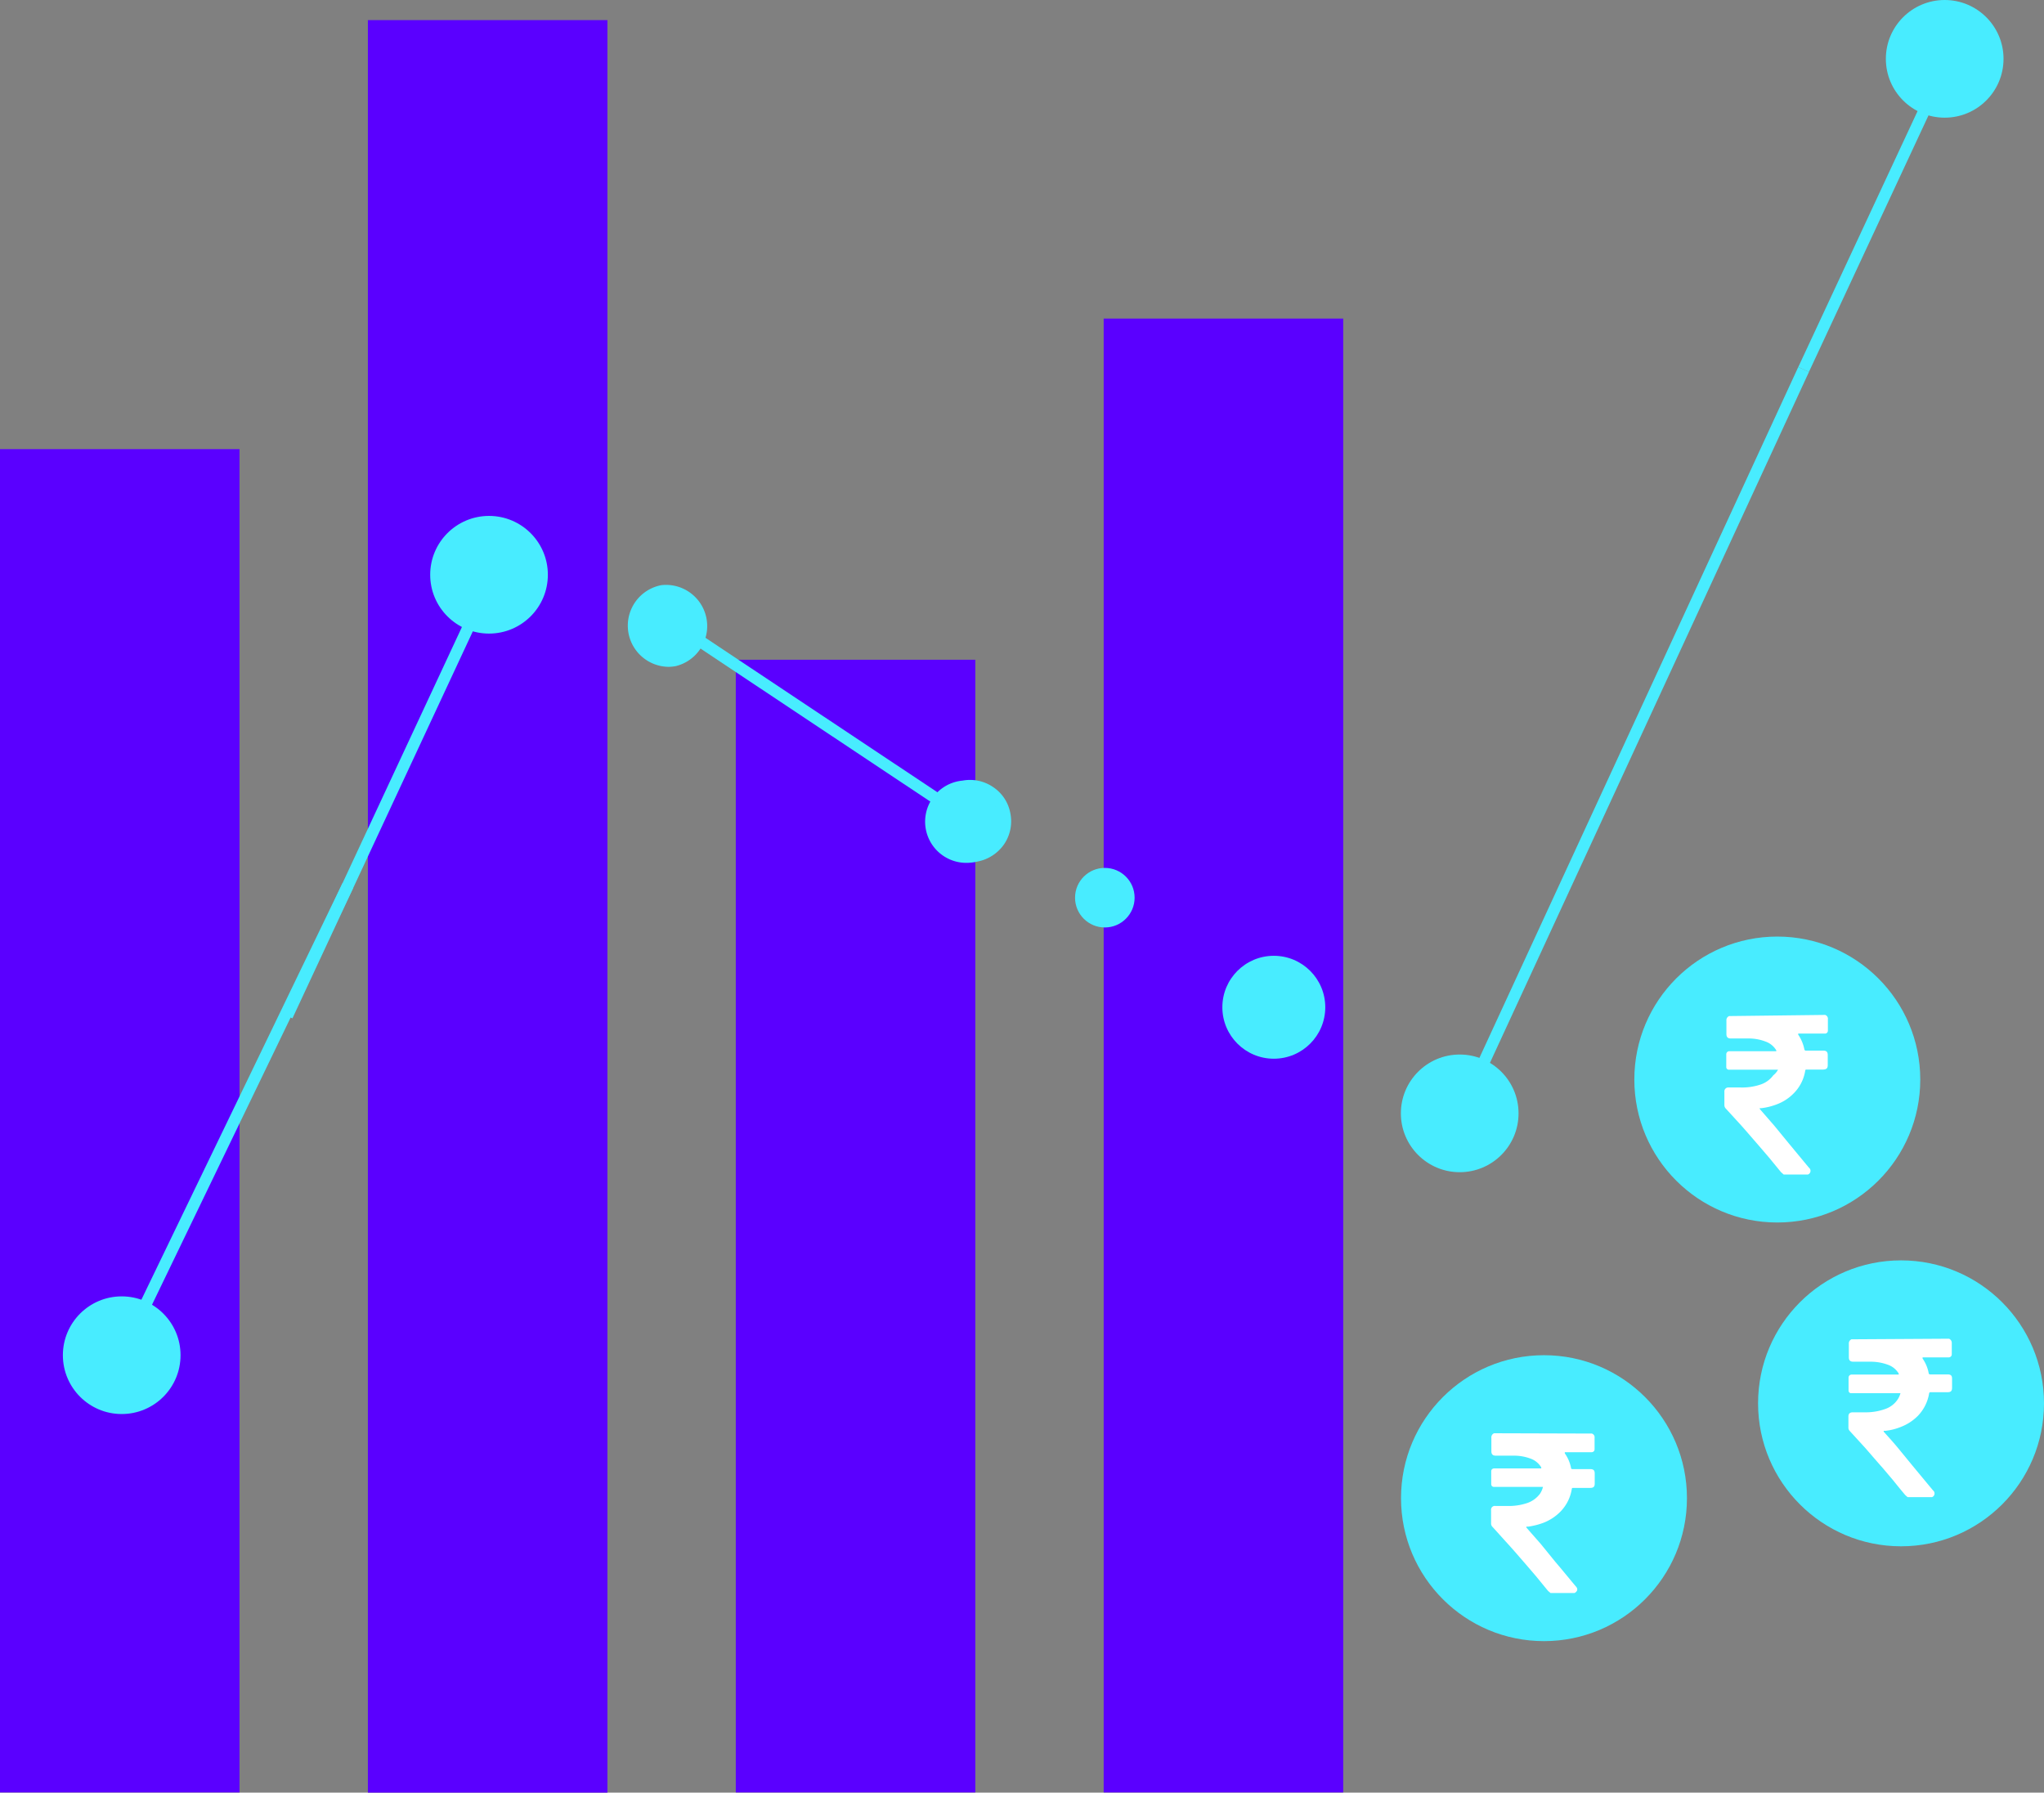 <svg xmlns="http://www.w3.org/2000/svg" viewBox="0 0 141.4 124.01"><rect x="0" y="0" width="141.4" height="124.01" fill="#808080" stroke="none"/><defs><style>.cls-1{fill:#5a00ff;}.cls-2{fill:#48ecff;}.cls-3{fill:#fff;}</style></defs><title>Asset 5</title><g id="Layer_2" data-name="Layer 2"><g id="Layer_1-2" data-name="Layer 1"><rect class="cls-1" y="31.07" width="16.57" height="92.93"/><rect class="cls-1" x="25.45" y="1.39" width="16.57" height="122.62"/><rect class="cls-1" x="50.9" y="45.64" width="16.57" height="78.36"/><rect class="cls-1" x="76.35" y="22.04" width="16.57" height="101.96"/><circle class="cls-2" cx="46.26" cy="43.28" r="2.44"/><path class="cls-2" d="M46.26,46.13a2.85,2.85,0,0,1-.51-5.65h0a2.85,2.85,0,0,1,1,5.6A2.94,2.94,0,0,1,46.26,46.13Zm-.37-4.85a2,2,0,1,0,2.37,1.63,2,2,0,0,0-2.37-1.63Z"/><circle class="cls-2" cx="67.1" cy="56.83" r="2.44"/><path class="cls-2" d="M67.11,59.68A2.85,2.85,0,0,1,66.59,54h0a2.84,2.84,0,0,1,2.13.46,2.77,2.77,0,0,1,1.18,1.83,2.82,2.82,0,0,1-.45,2.13,2.9,2.9,0,0,1-1.83,1.18A3.14,3.14,0,0,1,67.11,59.68Zm0-4.89a2.33,2.33,0,0,0-.37,0h0a2,2,0,1,0,2,3.16,2,2,0,0,0,.32-1.52,2,2,0,0,0-2-1.68Z"/><line class="cls-2" x1="48.44" y1="44.37" x2="65.4" y2="55.65"/><rect class="cls-2" x="56.52" y="39.83" width="0.81" height="20.37" transform="translate(-16.25 69.68) rotate(-56.34)"/><circle class="cls-2" cx="134.53" cy="4.07" r="4.07"/><circle class="cls-2" cx="100.98" cy="77.02" r="4.07"/><line class="cls-2" x1="124.77" y1="25.56" x2="102.45" y2="73.9"/><polygon class="cls-2" points="102.82 74.07 102.09 73.73 124.4 25.39 125.14 25.73 102.82 74.07"/><line class="cls-2" x1="133.58" y1="6.65" x2="124.77" y2="25.56"/><rect class="cls-2" x="118.74" y="15.7" width="20.86" height="0.81" transform="translate(60.01 126.38) rotate(-65.01)"/><circle class="cls-2" cx="76.43" cy="62.1" r="2.06"/><circle class="cls-2" cx="88.12" cy="69.68" r="3.56"/><circle class="cls-2" cx="33.83" cy="39.76" r="4.07"/><line class="cls-2" x1="24.07" y1="61.26" x2="9.89" y2="90.63"/><polygon class="cls-2" points="10.25 90.81 9.52 90.45 23.7 61.08 24.43 61.43 10.25 90.81"/><line class="cls-2" x1="32.88" y1="42.34" x2="19.86" y2="70.29"/><rect class="cls-2" x="10.96" y="55.91" width="30.82" height="0.81" transform="translate(-35.81 56.42) rotate(-65.01)"/><circle class="cls-2" cx="8.42" cy="93.75" r="4.07"/><circle class="cls-2" cx="122.95" cy="74.68" r="9.89"/><path class="cls-3" d="M126.26,70.21a.28.28,0,0,1,.19.31c0,.26,0,.52,0,.78a.2.2,0,0,1-.18.2h-1.87a.15.15,0,0,0,0,.08,2.76,2.76,0,0,1,.42,1,.11.11,0,0,0,.13.1h1.18c.22,0,.31.09.31.31v.69c0,.22-.09.3-.31.31H125c-.08,0-.11,0-.12.09a2.85,2.85,0,0,1-.79,1.55,3.2,3.2,0,0,1-1.16.76,4.42,4.42,0,0,1-1.07.27l-.12,0a.09.09,0,0,0,0,.06l1,1.15,1,1.22,1.4,1.69,0,0a.27.27,0,0,1-.07.47h-1.68l-.19-.17-.82-1-.72-.84c-.41-.47-.81-.94-1.22-1.4l-1.06-1.16a.34.34,0,0,1-.09-.24c0-.3,0-.6,0-.91a.27.27,0,0,1,.3-.3h.81a4,4,0,0,0,1.41-.21,1.79,1.79,0,0,0,.86-.63A1.26,1.26,0,0,0,123,74h-3.24l-.15,0a.18.18,0,0,1-.19-.19c0-.3,0-.59,0-.88a.21.21,0,0,1,.21-.21h3.25s0,0,0-.06a1.41,1.41,0,0,0-.75-.61,3.21,3.21,0,0,0-1.19-.21h-1.2c-.22,0-.31-.1-.31-.31s0-.62,0-.93a.3.3,0,0,1,.19-.31Z"/><circle class="cls-2" cx="131.51" cy="97.08" r="9.89"/><path class="cls-3" d="M134.83,92.61a.31.31,0,0,1,.19.31c0,.26,0,.52,0,.78a.21.21,0,0,1-.19.2h-.14c-.54,0-1.08,0-1.62,0H133s0,.06,0,.08a2.58,2.58,0,0,1,.42,1c0,.08.06.1.14.1h1.17c.23,0,.31.08.31.3V96c0,.22-.08.31-.31.31h-1.16c-.07,0-.1,0-.12.1a2.91,2.91,0,0,1-.78,1.54,3.33,3.33,0,0,1-1.17.76,3.94,3.94,0,0,1-1.06.27l-.13,0s0,0,0,.06c.34.38.68.75,1,1.14l1,1.22,1.41,1.7a0,0,0,0,0,0,0,.27.27,0,0,1-.07.47h-1.68a1.45,1.45,0,0,1-.19-.17c-.27-.32-.54-.65-.82-1l-.72-.85c-.41-.46-.81-.93-1.22-1.4l-1.06-1.16a.33.33,0,0,1-.09-.23V98c0-.21.1-.3.31-.3s.54,0,.81,0a3.91,3.91,0,0,0,1.4-.22,1.7,1.7,0,0,0,.86-.63,1.45,1.45,0,0,0,.22-.47h-3.4c-.12,0-.19-.08-.19-.2,0-.29,0-.59,0-.88a.21.21,0,0,1,.21-.21h3.26s0-.06,0-.07a1.41,1.41,0,0,0-.75-.61,3.43,3.43,0,0,0-1.19-.21h-1.2c-.21,0-.31-.09-.31-.3v-.94a.31.31,0,0,1,.18-.31Z"/><circle class="cls-2" cx="106.81" cy="103.64" r="9.89"/><path class="cls-3" d="M110.12,99.17a.27.27,0,0,1,.19.3c0,.26,0,.53,0,.79a.2.2,0,0,1-.19.2h-1.87l0,.08a2.6,2.6,0,0,1,.43,1c0,.08.05.09.13.09H110c.23,0,.32.08.32.31v.69c0,.22-.09.3-.31.3h-1.16c-.08,0-.11,0-.12.1a2.89,2.89,0,0,1-.79,1.55,3.34,3.34,0,0,1-1.16.76,4.94,4.94,0,0,1-1.07.27l-.12,0,0,.06,1,1.14,1,1.23c.48.56.94,1.13,1.41,1.69,0,0,0,0,0,0,.19.19.12.36-.07.47h-1.67c-.06-.06-.14-.11-.19-.17l-.82-1-.72-.84c-.41-.47-.81-.94-1.23-1.4s-.7-.78-1.05-1.16a.33.33,0,0,1-.1-.24c0-.3,0-.61,0-.91a.26.26,0,0,1,.3-.3h.81a4,4,0,0,0,1.41-.21,1.86,1.86,0,0,0,.86-.63,1.49,1.49,0,0,0,.21-.48h-3.39c-.12,0-.19-.08-.19-.2,0-.29,0-.58,0-.88,0-.12.08-.19.21-.2h3.25a.64.64,0,0,0,0-.07,1.41,1.41,0,0,0-.75-.61,3.27,3.27,0,0,0-1.19-.2h-1.2c-.22,0-.31-.1-.31-.31s0-.62,0-.93a.3.3,0,0,1,.19-.31Z"/></g></g></svg>